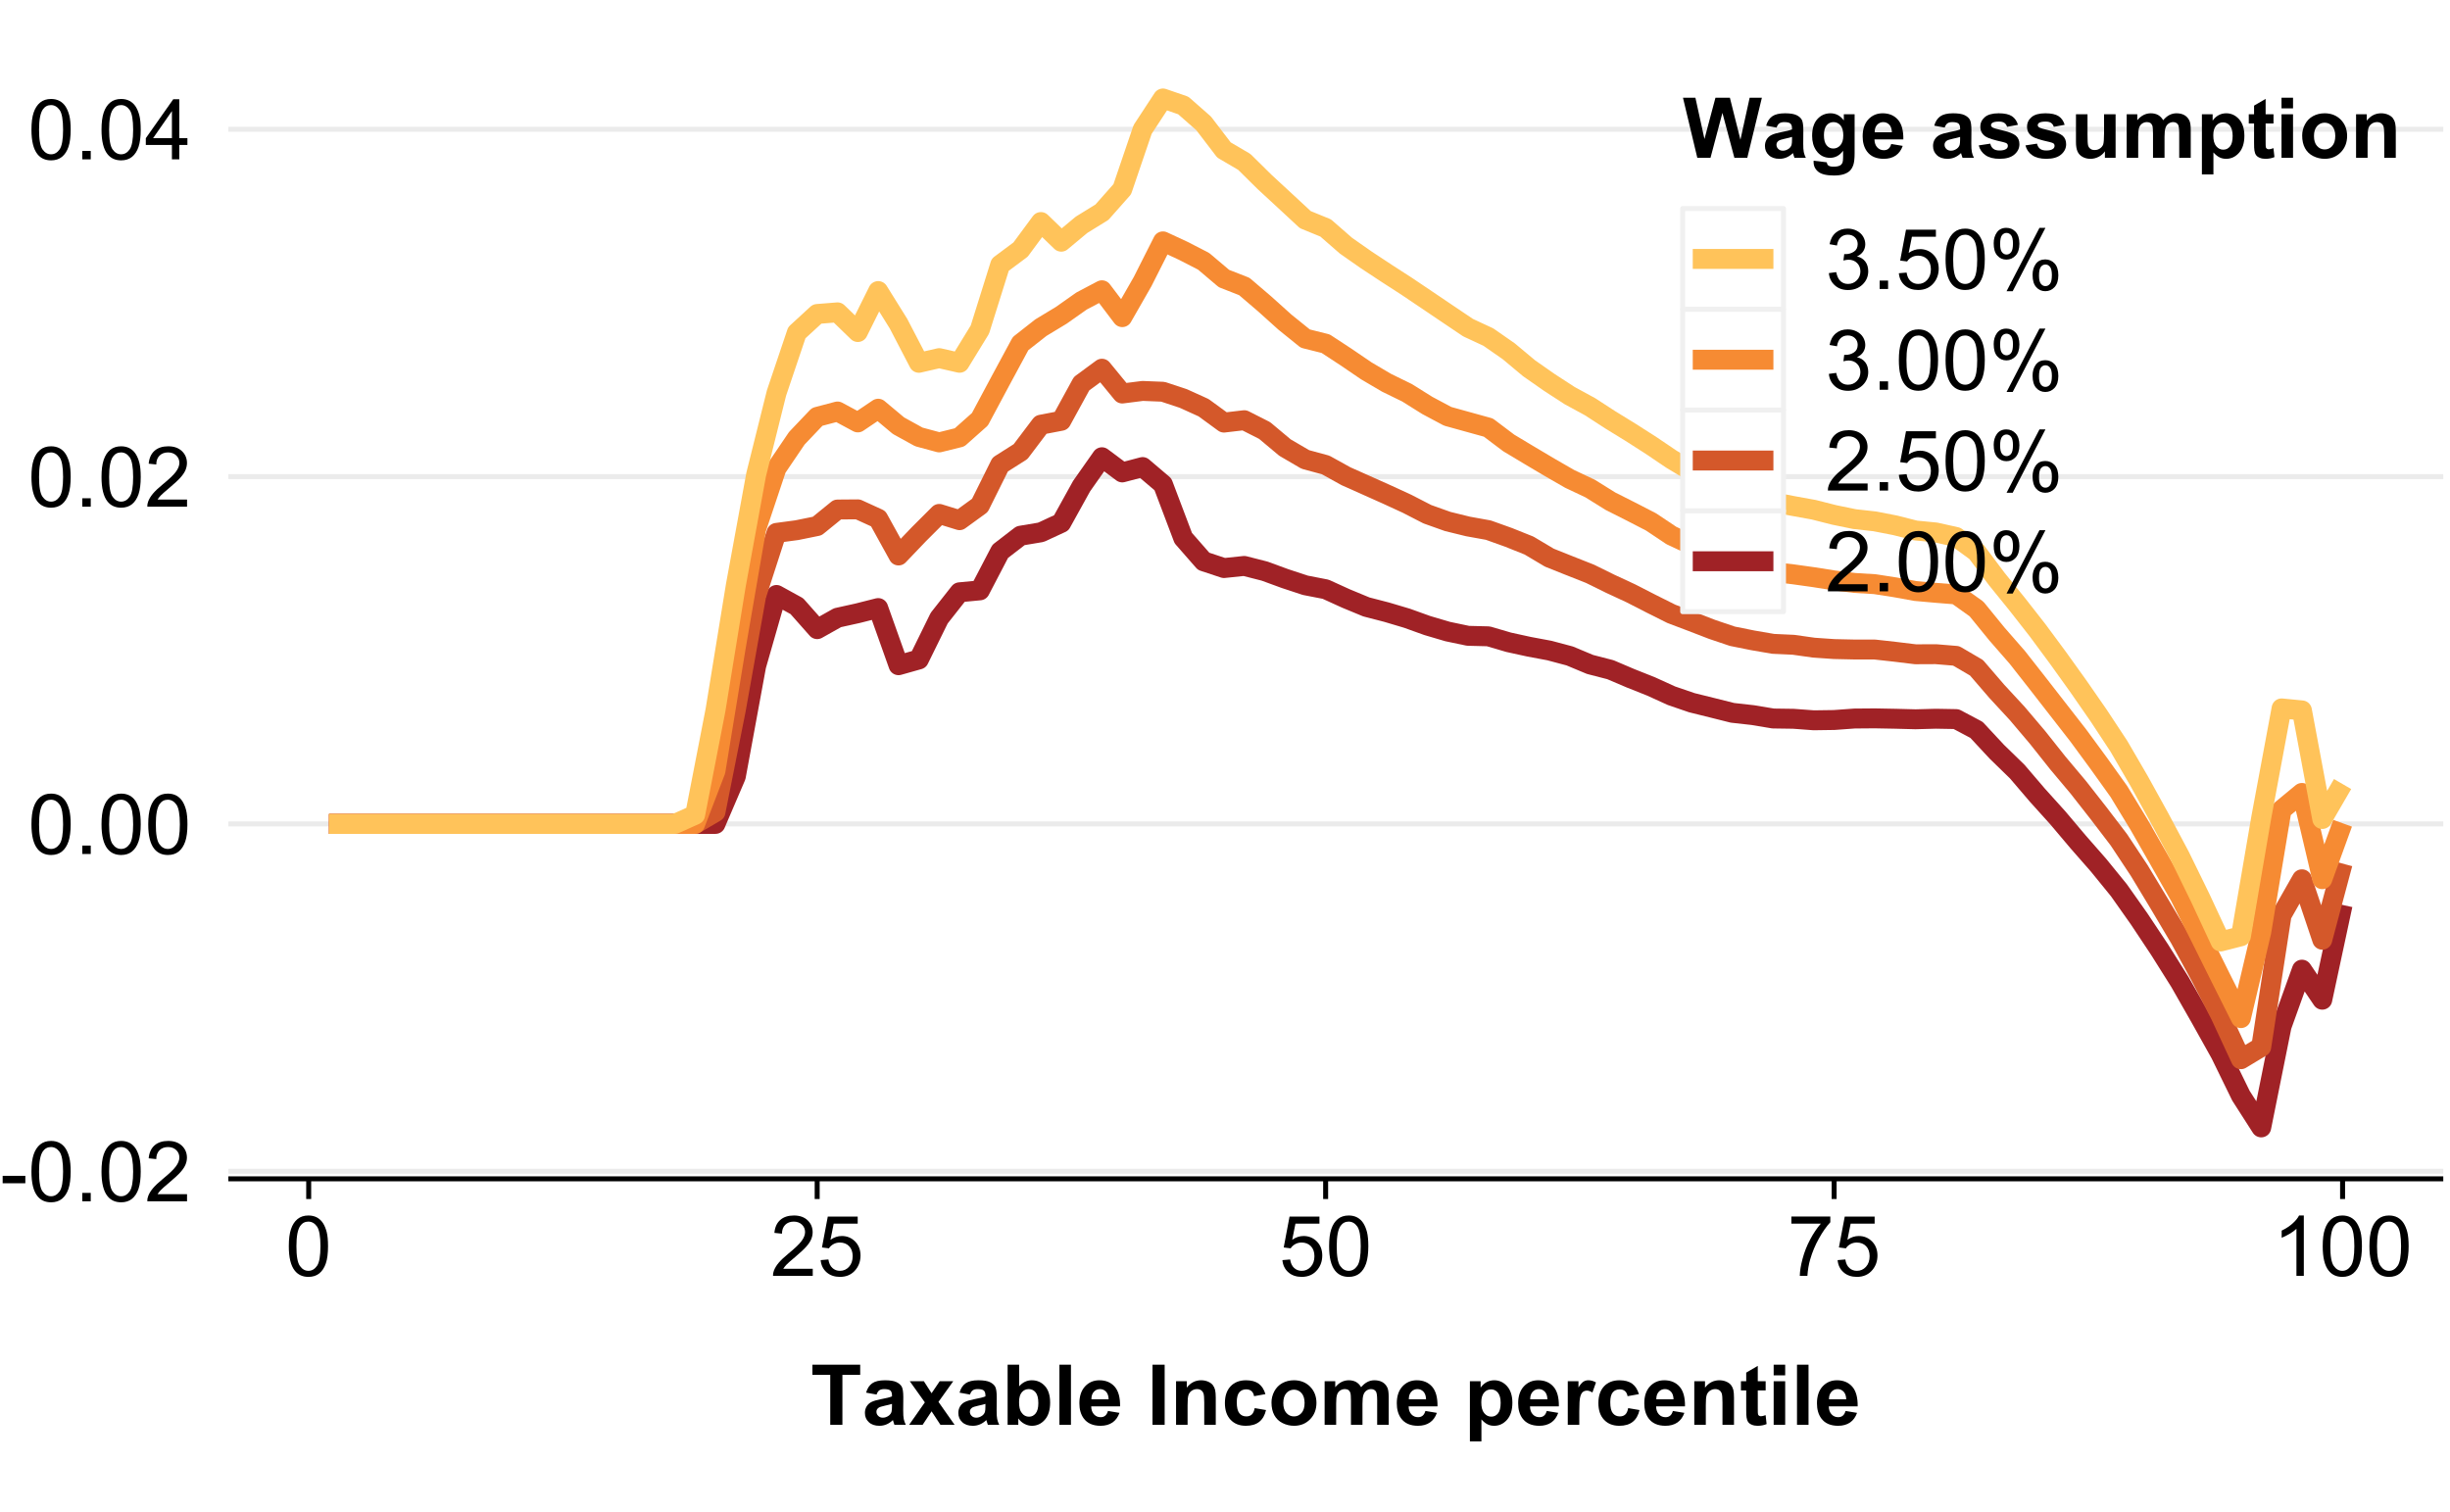 <?xml version="1.0" encoding="UTF-8"?>
<svg xmlns="http://www.w3.org/2000/svg" xmlns:xlink="http://www.w3.org/1999/xlink" width="525pt" height="324pt" viewBox="0 0 525 324" version="1.1">
<defs>
<g>
<symbol overflow="visible" id="glyph0-0">
<path style="stroke:none;" d="M 2.25 0 L 2.25 -11.25 L 11.25 -11.25 L 11.25 0 Z M 2.531 -0.281 L 10.969 -0.281 L 10.969 -10.969 L 2.531 -10.969 Z M 2.531 -0.281 "/>
</symbol>
<symbol overflow="visible" id="glyph0-1">
<path style="stroke:none;" d="M 0.57 -3.867 L 0.57 -5.457 L 5.43 -5.457 L 5.43 -3.867 Z M 0.57 -3.867 "/>
</symbol>
<symbol overflow="visible" id="glyph0-2">
<path style="stroke:none;" d="M 0.746 -6.355 C 0.742 -7.875 0.898 -9.102 1.215 -10.031 C 1.527 -10.961 1.996 -11.676 2.613 -12.18 C 3.23 -12.684 4.008 -12.938 4.949 -12.938 C 5.637 -12.938 6.242 -12.797 6.766 -12.52 C 7.285 -12.238 7.715 -11.836 8.059 -11.316 C 8.395 -10.789 8.664 -10.152 8.859 -9.398 C 9.051 -8.645 9.145 -7.629 9.148 -6.355 C 9.145 -4.84 8.992 -3.617 8.684 -2.691 C 8.371 -1.762 7.906 -1.047 7.289 -0.539 C 6.672 -0.035 5.891 0.215 4.949 0.219 C 3.703 0.215 2.727 -0.227 2.023 -1.117 C 1.168 -2.188 0.742 -3.934 0.746 -6.355 Z M 2.375 -6.355 C 2.371 -4.234 2.621 -2.824 3.117 -2.129 C 3.609 -1.426 4.219 -1.078 4.949 -1.082 C 5.672 -1.078 6.281 -1.43 6.781 -2.137 C 7.273 -2.836 7.523 -4.242 7.523 -6.355 C 7.523 -8.473 7.273 -9.883 6.781 -10.582 C 6.281 -11.277 5.664 -11.625 4.93 -11.629 C 4.199 -11.625 3.621 -11.316 3.191 -10.703 C 2.645 -9.918 2.371 -8.469 2.375 -6.355 Z M 2.375 -6.355 "/>
</symbol>
<symbol overflow="visible" id="glyph0-3">
<path style="stroke:none;" d="M 1.633 0 L 1.633 -1.801 L 3.438 -1.801 L 3.438 0 Z M 1.633 0 "/>
</symbol>
<symbol overflow="visible" id="glyph0-4">
<path style="stroke:none;" d="M 9.062 -1.52 L 9.062 0 L 0.547 0 C 0.531 -0.379 0.594 -0.742 0.73 -1.098 C 0.945 -1.676 1.293 -2.25 1.77 -2.812 C 2.246 -3.375 2.934 -4.023 3.84 -4.766 C 5.238 -5.906 6.188 -6.816 6.68 -7.492 C 7.172 -8.16 7.418 -8.793 7.418 -9.395 C 7.418 -10.02 7.191 -10.551 6.746 -10.98 C 6.293 -11.41 5.711 -11.625 4.992 -11.629 C 4.23 -11.625 3.621 -11.395 3.164 -10.941 C 2.703 -10.48 2.469 -9.848 2.469 -9.043 L 0.844 -9.211 C 0.953 -10.422 1.371 -11.344 2.102 -11.984 C 2.824 -12.617 3.801 -12.938 5.027 -12.938 C 6.262 -12.938 7.238 -12.594 7.961 -11.91 C 8.68 -11.223 9.039 -10.371 9.043 -9.359 C 9.039 -8.84 8.934 -8.336 8.727 -7.84 C 8.512 -7.34 8.164 -6.812 7.676 -6.266 C 7.188 -5.711 6.375 -4.957 5.238 -4 C 4.285 -3.199 3.676 -2.66 3.41 -2.379 C 3.141 -2.094 2.918 -1.805 2.742 -1.52 Z M 9.062 -1.52 "/>
</symbol>
<symbol overflow="visible" id="glyph0-5">
<path style="stroke:none;" d="M 5.82 0 L 5.82 -3.086 L 0.227 -3.086 L 0.227 -4.535 L 6.109 -12.883 L 7.398 -12.883 L 7.398 -4.535 L 9.141 -4.535 L 9.141 -3.086 L 7.398 -3.086 L 7.398 0 Z M 5.82 -4.535 L 5.82 -10.344 L 1.785 -4.535 Z M 5.82 -4.535 "/>
</symbol>
<symbol overflow="visible" id="glyph0-6">
<path style="stroke:none;" d="M 0.746 -3.375 L 2.406 -3.516 C 2.527 -2.707 2.812 -2.098 3.266 -1.691 C 3.711 -1.281 4.254 -1.078 4.887 -1.082 C 5.648 -1.078 6.293 -1.363 6.82 -1.941 C 7.344 -2.512 7.605 -3.273 7.609 -4.227 C 7.605 -5.125 7.352 -5.84 6.848 -6.363 C 6.34 -6.883 5.676 -7.141 4.859 -7.145 C 4.344 -7.141 3.887 -7.027 3.48 -6.797 C 3.07 -6.566 2.746 -6.266 2.516 -5.898 L 1.027 -6.09 L 2.277 -12.711 L 8.684 -12.711 L 8.684 -11.195 L 3.543 -11.195 L 2.848 -7.734 C 3.621 -8.273 4.43 -8.543 5.281 -8.543 C 6.402 -8.543 7.352 -8.152 8.129 -7.371 C 8.898 -6.59 9.285 -5.586 9.289 -4.367 C 9.285 -3.195 8.945 -2.188 8.27 -1.344 C 7.441 -0.301 6.316 0.215 4.887 0.219 C 3.715 0.215 2.758 -0.109 2.016 -0.766 C 1.273 -1.418 0.848 -2.289 0.746 -3.375 Z M 0.746 -3.375 "/>
</symbol>
<symbol overflow="visible" id="glyph0-7">
<path style="stroke:none;" d="M 0.852 -11.195 L 0.852 -12.719 L 9.195 -12.719 L 9.195 -11.488 C 8.367 -10.613 7.555 -9.453 6.754 -8.008 C 5.945 -6.559 5.324 -5.07 4.887 -3.543 C 4.57 -2.461 4.367 -1.281 4.281 0 L 2.656 0 C 2.668 -1.012 2.867 -2.234 3.25 -3.672 C 3.629 -5.105 4.176 -6.492 4.891 -7.828 C 5.602 -9.16 6.359 -10.281 7.164 -11.195 Z M 0.852 -11.195 "/>
</symbol>
<symbol overflow="visible" id="glyph0-8">
<path style="stroke:none;" d="M 6.707 0 L 5.125 0 L 5.125 -10.082 C 4.742 -9.715 4.242 -9.352 3.625 -8.988 C 3.004 -8.625 2.449 -8.352 1.961 -8.172 L 1.961 -9.703 C 2.844 -10.117 3.617 -10.621 4.281 -11.215 C 4.941 -11.805 5.41 -12.379 5.688 -12.938 L 6.707 -12.938 Z M 6.707 0 "/>
</symbol>
<symbol overflow="visible" id="glyph0-9">
<path style="stroke:none;" d="M 0.758 -3.402 L 2.336 -3.613 C 2.516 -2.711 2.824 -2.062 3.266 -1.672 C 3.699 -1.273 4.23 -1.078 4.859 -1.082 C 5.602 -1.078 6.23 -1.336 6.746 -1.855 C 7.254 -2.367 7.512 -3.004 7.516 -3.77 C 7.512 -4.492 7.273 -5.094 6.801 -5.566 C 6.324 -6.035 5.723 -6.27 4.992 -6.273 C 4.691 -6.27 4.316 -6.211 3.875 -6.102 L 4.051 -7.488 C 4.152 -7.473 4.238 -7.465 4.305 -7.469 C 4.977 -7.465 5.582 -7.641 6.125 -7.996 C 6.66 -8.344 6.93 -8.887 6.934 -9.625 C 6.93 -10.199 6.734 -10.68 6.344 -11.062 C 5.949 -11.445 5.441 -11.637 4.824 -11.637 C 4.207 -11.637 3.695 -11.441 3.285 -11.055 C 2.875 -10.668 2.613 -10.09 2.496 -9.316 L 0.914 -9.598 C 1.105 -10.656 1.543 -11.477 2.23 -12.062 C 2.914 -12.645 3.766 -12.938 4.789 -12.938 C 5.488 -12.938 6.137 -12.785 6.73 -12.484 C 7.32 -12.18 7.773 -11.77 8.09 -11.25 C 8.402 -10.727 8.559 -10.172 8.562 -9.59 C 8.559 -9.031 8.41 -8.523 8.113 -8.066 C 7.812 -7.609 7.371 -7.246 6.785 -6.977 C 7.547 -6.801 8.137 -6.438 8.562 -5.883 C 8.98 -5.328 9.191 -4.633 9.195 -3.805 C 9.191 -2.676 8.781 -1.723 7.965 -0.945 C 7.141 -0.164 6.105 0.223 4.852 0.227 C 3.719 0.223 2.777 -0.109 2.035 -0.781 C 1.285 -1.453 0.859 -2.328 0.758 -3.402 Z M 0.758 -3.402 "/>
</symbol>
<symbol overflow="visible" id="glyph0-10">
<path style="stroke:none;" d="M 1.047 -9.789 C 1.043 -10.707 1.273 -11.488 1.738 -12.137 C 2.199 -12.777 2.871 -13.102 3.754 -13.105 C 4.559 -13.102 5.227 -12.812 5.758 -12.238 C 6.285 -11.66 6.551 -10.812 6.555 -9.695 C 6.551 -8.602 6.281 -7.762 5.75 -7.176 C 5.211 -6.586 4.551 -6.293 3.77 -6.293 C 2.988 -6.293 2.34 -6.582 1.824 -7.16 C 1.301 -7.738 1.043 -8.613 1.047 -9.789 Z M 3.797 -12.016 C 3.402 -12.012 3.074 -11.84 2.816 -11.504 C 2.555 -11.16 2.426 -10.539 2.426 -9.633 C 2.426 -8.805 2.555 -8.223 2.82 -7.887 C 3.082 -7.551 3.41 -7.383 3.797 -7.383 C 4.195 -7.383 4.523 -7.551 4.785 -7.891 C 5.043 -8.23 5.172 -8.852 5.176 -9.758 C 5.172 -10.586 5.043 -11.172 4.781 -11.508 C 4.516 -11.844 4.188 -12.012 3.797 -12.016 Z M 3.805 0.477 L 10.855 -13.105 L 12.137 -13.105 L 5.117 0.477 Z M 9.379 -3.023 C 9.375 -3.949 9.605 -4.73 10.07 -5.375 C 10.531 -6.012 11.207 -6.332 12.094 -6.336 C 12.898 -6.332 13.566 -6.043 14.102 -5.469 C 14.629 -4.891 14.895 -4.043 14.898 -2.926 C 14.895 -1.832 14.625 -0.992 14.094 -0.406 C 13.555 0.184 12.891 0.473 12.102 0.477 C 11.32 0.473 10.672 0.184 10.156 -0.398 C 9.633 -0.98 9.375 -1.855 9.379 -3.023 Z M 12.137 -5.246 C 11.734 -5.242 11.406 -5.074 11.148 -4.734 C 10.887 -4.395 10.758 -3.77 10.758 -2.867 C 10.758 -2.039 10.887 -1.461 11.152 -1.125 C 11.41 -0.785 11.738 -0.613 12.129 -0.617 C 12.531 -0.613 12.863 -0.785 13.125 -1.125 C 13.383 -1.461 13.512 -2.082 13.516 -2.988 C 13.512 -3.816 13.379 -4.398 13.121 -4.738 C 12.855 -5.074 12.527 -5.242 12.137 -5.246 Z M 12.137 -5.246 "/>
</symbol>
<symbol overflow="visible" id="glyph1-0">
<path style="stroke:none;" d="M 2.25 0 L 2.25 -11.25 L 11.25 -11.25 L 11.25 0 Z M 2.531 -0.281 L 10.969 -0.281 L 10.969 -10.969 L 2.531 -10.969 Z M 2.531 -0.281 "/>
</symbol>
<symbol overflow="visible" id="glyph1-1">
<path style="stroke:none;" d="M 4.211 0 L 4.211 -10.703 L 0.387 -10.703 L 0.387 -12.883 L 10.625 -12.883 L 10.625 -10.703 L 6.812 -10.703 L 6.812 0 Z M 4.211 0 "/>
</symbol>
<symbol overflow="visible" id="glyph1-2">
<path style="stroke:none;" d="M 3.137 -6.484 L 0.898 -6.891 C 1.145 -7.789 1.578 -8.457 2.195 -8.895 C 2.809 -9.328 3.723 -9.543 4.938 -9.547 C 6.039 -9.543 6.859 -9.414 7.402 -9.152 C 7.938 -8.891 8.316 -8.559 8.539 -8.16 C 8.754 -7.758 8.863 -7.02 8.867 -5.949 L 8.844 -3.066 C 8.84 -2.242 8.879 -1.637 8.961 -1.25 C 9.035 -0.859 9.184 -0.445 9.406 0 L 6.961 0 C 6.895 -0.164 6.812 -0.406 6.723 -0.73 C 6.68 -0.875 6.652 -0.973 6.637 -1.02 C 6.211 -0.609 5.758 -0.301 5.281 -0.098 C 4.797 0.109 4.285 0.211 3.742 0.211 C 2.781 0.211 2.023 -0.047 1.473 -0.57 C 0.914 -1.086 0.637 -1.746 0.641 -2.547 C 0.637 -3.074 0.766 -3.543 1.02 -3.957 C 1.27 -4.367 1.621 -4.684 2.078 -4.906 C 2.527 -5.125 3.184 -5.32 4.043 -5.484 C 5.195 -5.699 5.992 -5.898 6.441 -6.09 L 6.441 -6.336 C 6.438 -6.805 6.32 -7.145 6.09 -7.352 C 5.852 -7.551 5.41 -7.652 4.766 -7.656 C 4.32 -7.652 3.977 -7.566 3.734 -7.395 C 3.484 -7.223 3.285 -6.918 3.137 -6.484 Z M 6.441 -4.484 C 6.121 -4.375 5.621 -4.25 4.938 -4.102 C 4.25 -3.953 3.801 -3.809 3.594 -3.672 C 3.266 -3.441 3.105 -3.152 3.109 -2.805 C 3.105 -2.457 3.234 -2.156 3.496 -1.906 C 3.75 -1.652 4.078 -1.527 4.484 -1.531 C 4.922 -1.527 5.348 -1.676 5.758 -1.969 C 6.051 -2.191 6.246 -2.461 6.344 -2.785 C 6.406 -2.992 6.438 -3.395 6.441 -3.992 Z M 6.441 -4.484 "/>
</symbol>
<symbol overflow="visible" id="glyph1-3">
<path style="stroke:none;" d="M 0.105 0 L 3.473 -4.809 L 0.246 -9.336 L 3.262 -9.336 L 4.914 -6.766 L 6.652 -9.336 L 9.555 -9.336 L 6.391 -4.914 L 9.844 0 L 6.812 0 L 4.914 -2.891 L 2.996 0 Z M 0.105 0 "/>
</symbol>
<symbol overflow="visible" id="glyph1-4">
<path style="stroke:none;" d="M 1.188 0 L 1.188 -12.883 L 3.656 -12.883 L 3.656 -8.242 C 4.414 -9.109 5.316 -9.543 6.363 -9.547 C 7.5 -9.543 8.438 -9.133 9.184 -8.309 C 9.926 -7.484 10.301 -6.301 10.301 -4.766 C 10.301 -3.168 9.918 -1.941 9.16 -1.082 C 8.398 -0.219 7.48 0.211 6.398 0.211 C 5.863 0.211 5.336 0.078 4.82 -0.188 C 4.301 -0.453 3.855 -0.848 3.48 -1.371 L 3.48 0 Z M 3.641 -4.867 C 3.637 -3.898 3.789 -3.184 4.094 -2.727 C 4.52 -2.066 5.09 -1.738 5.801 -1.742 C 6.344 -1.738 6.805 -1.973 7.191 -2.438 C 7.574 -2.902 7.77 -3.637 7.77 -4.641 C 7.77 -5.707 7.574 -6.477 7.188 -6.949 C 6.801 -7.418 6.305 -7.652 5.703 -7.656 C 5.109 -7.652 4.617 -7.422 4.227 -6.965 C 3.832 -6.5 3.637 -5.801 3.641 -4.867 Z M 3.641 -4.867 "/>
</symbol>
<symbol overflow="visible" id="glyph1-5">
<path style="stroke:none;" d="M 1.293 0 L 1.293 -12.883 L 3.762 -12.883 L 3.762 0 Z M 1.293 0 "/>
</symbol>
<symbol overflow="visible" id="glyph1-6">
<path style="stroke:none;" d="M 6.695 -2.969 L 9.156 -2.559 C 8.84 -1.652 8.34 -0.965 7.66 -0.496 C 6.973 -0.023 6.121 0.211 5.098 0.211 C 3.473 0.211 2.27 -0.316 1.492 -1.379 C 0.875 -2.227 0.566 -3.301 0.57 -4.598 C 0.566 -6.141 0.973 -7.352 1.781 -8.23 C 2.59 -9.105 3.613 -9.543 4.852 -9.547 C 6.238 -9.543 7.332 -9.086 8.137 -8.168 C 8.938 -7.25 9.32 -5.844 9.289 -3.953 L 3.102 -3.953 C 3.117 -3.219 3.316 -2.648 3.699 -2.242 C 4.078 -1.832 4.555 -1.629 5.125 -1.633 C 5.508 -1.629 5.832 -1.734 6.098 -1.949 C 6.359 -2.156 6.559 -2.496 6.695 -2.969 Z M 6.836 -5.469 C 6.816 -6.18 6.633 -6.723 6.285 -7.098 C 5.93 -7.465 5.5 -7.652 5 -7.656 C 4.457 -7.652 4.012 -7.457 3.664 -7.066 C 3.309 -6.672 3.137 -6.137 3.148 -5.469 Z M 6.836 -5.469 "/>
</symbol>
<symbol overflow="visible" id="glyph1-7">
<path style="stroke:none;" d=""/>
</symbol>
<symbol overflow="visible" id="glyph1-8">
<path style="stroke:none;" d="M 1.23 0 L 1.23 -12.883 L 3.832 -12.883 L 3.832 0 Z M 1.23 0 "/>
</symbol>
<symbol overflow="visible" id="glyph1-9">
<path style="stroke:none;" d="M 9.781 0 L 7.312 0 L 7.312 -4.766 C 7.312 -5.766 7.258 -6.418 7.152 -6.719 C 7.047 -7.012 6.875 -7.242 6.641 -7.41 C 6.398 -7.57 6.113 -7.652 5.781 -7.656 C 5.352 -7.652 4.969 -7.535 4.629 -7.305 C 4.289 -7.066 4.055 -6.754 3.93 -6.371 C 3.801 -5.98 3.738 -5.266 3.742 -4.227 L 3.742 0 L 1.273 0 L 1.273 -9.336 L 3.57 -9.336 L 3.57 -7.961 C 4.379 -9.016 5.406 -9.543 6.645 -9.547 C 7.188 -9.543 7.684 -9.445 8.137 -9.25 C 8.586 -9.051 8.926 -8.801 9.16 -8.5 C 9.387 -8.191 9.551 -7.844 9.645 -7.461 C 9.734 -7.07 9.777 -6.52 9.781 -5.801 Z M 9.781 0 "/>
</symbol>
<symbol overflow="visible" id="glyph1-10">
<path style="stroke:none;" d="M 9.43 -6.574 L 6.996 -6.133 C 6.914 -6.617 6.727 -6.984 6.438 -7.23 C 6.145 -7.477 5.77 -7.598 5.309 -7.602 C 4.691 -7.598 4.199 -7.387 3.836 -6.965 C 3.469 -6.539 3.285 -5.828 3.289 -4.836 C 3.285 -3.723 3.473 -2.941 3.844 -2.484 C 4.215 -2.027 4.715 -1.797 5.344 -1.801 C 5.812 -1.797 6.195 -1.93 6.496 -2.199 C 6.793 -2.465 7.004 -2.926 7.129 -3.578 L 9.555 -3.164 C 9.301 -2.047 8.816 -1.203 8.102 -0.641 C 7.387 -0.07 6.43 0.211 5.23 0.211 C 3.859 0.211 2.77 -0.219 1.961 -1.082 C 1.148 -1.941 0.742 -3.133 0.746 -4.656 C 0.742 -6.195 1.152 -7.395 1.969 -8.258 C 2.781 -9.113 3.883 -9.543 5.273 -9.547 C 6.406 -9.543 7.309 -9.301 7.984 -8.812 C 8.652 -8.32 9.133 -7.574 9.43 -6.574 Z M 9.43 -6.574 "/>
</symbol>
<symbol overflow="visible" id="glyph1-11">
<path style="stroke:none;" d="M 0.719 -4.797 C 0.715 -5.617 0.918 -6.41 1.324 -7.18 C 1.73 -7.945 2.301 -8.531 3.043 -8.938 C 3.781 -9.34 4.609 -9.543 5.527 -9.547 C 6.938 -9.543 8.098 -9.086 9 -8.168 C 9.898 -7.25 10.348 -6.09 10.352 -4.695 C 10.348 -3.277 9.891 -2.105 8.984 -1.18 C 8.07 -0.25 6.926 0.211 5.547 0.211 C 4.688 0.211 3.871 0.02 3.098 -0.367 C 2.32 -0.754 1.73 -1.32 1.324 -2.07 C 0.918 -2.812 0.715 -3.723 0.719 -4.797 Z M 3.25 -4.668 C 3.246 -3.738 3.465 -3.027 3.91 -2.539 C 4.348 -2.043 4.891 -1.797 5.539 -1.801 C 6.18 -1.797 6.719 -2.043 7.156 -2.539 C 7.59 -3.027 7.809 -3.742 7.812 -4.684 C 7.809 -5.594 7.59 -6.297 7.156 -6.793 C 6.719 -7.281 6.18 -7.527 5.539 -7.531 C 4.891 -7.527 4.348 -7.281 3.91 -6.793 C 3.465 -6.297 3.246 -5.59 3.25 -4.668 Z M 3.25 -4.668 "/>
</symbol>
<symbol overflow="visible" id="glyph1-12">
<path style="stroke:none;" d="M 1.109 -9.336 L 3.383 -9.336 L 3.383 -8.059 C 4.195 -9.047 5.168 -9.543 6.293 -9.547 C 6.887 -9.543 7.402 -9.422 7.848 -9.176 C 8.285 -8.926 8.648 -8.551 8.93 -8.059 C 9.34 -8.551 9.781 -8.926 10.258 -9.176 C 10.73 -9.422 11.238 -9.543 11.777 -9.547 C 12.461 -9.543 13.039 -9.406 13.516 -9.129 C 13.988 -8.848 14.344 -8.438 14.582 -7.902 C 14.75 -7.5 14.836 -6.855 14.836 -5.969 L 14.836 0 L 12.367 0 L 12.367 -5.336 C 12.363 -6.258 12.277 -6.855 12.109 -7.129 C 11.879 -7.477 11.527 -7.652 11.055 -7.656 C 10.707 -7.652 10.383 -7.547 10.082 -7.34 C 9.773 -7.125 9.555 -6.816 9.422 -6.41 C 9.285 -6.004 9.215 -5.359 9.219 -4.484 L 9.219 0 L 6.75 0 L 6.75 -5.117 C 6.75 -6.02 6.703 -6.605 6.617 -6.871 C 6.523 -7.133 6.387 -7.328 6.207 -7.461 C 6.02 -7.586 5.77 -7.652 5.457 -7.656 C 5.074 -7.652 4.734 -7.551 4.43 -7.348 C 4.125 -7.141 3.906 -6.844 3.773 -6.457 C 3.641 -6.07 3.574 -5.43 3.578 -4.535 L 3.578 0 L 1.109 0 Z M 1.109 -9.336 "/>
</symbol>
<symbol overflow="visible" id="glyph1-13">
<path style="stroke:none;" d="M 1.223 -9.336 L 3.523 -9.336 L 3.523 -7.961 C 3.82 -8.426 4.227 -8.809 4.734 -9.105 C 5.242 -9.398 5.809 -9.543 6.434 -9.547 C 7.516 -9.543 8.434 -9.117 9.191 -8.27 C 9.945 -7.418 10.324 -6.234 10.328 -4.719 C 10.324 -3.156 9.941 -1.945 9.184 -1.086 C 8.418 -0.219 7.496 0.211 6.414 0.211 C 5.895 0.211 5.426 0.109 5.012 -0.098 C 4.59 -0.301 4.152 -0.652 3.691 -1.152 L 3.691 3.551 L 1.223 3.551 Z M 3.664 -4.824 C 3.66 -3.77 3.871 -2.996 4.289 -2.5 C 4.703 -1.996 5.207 -1.746 5.809 -1.75 C 6.379 -1.746 6.859 -1.977 7.242 -2.438 C 7.621 -2.898 7.809 -3.652 7.812 -4.703 C 7.809 -5.68 7.613 -6.406 7.223 -6.883 C 6.828 -7.355 6.344 -7.594 5.766 -7.594 C 5.16 -7.594 4.656 -7.359 4.262 -6.895 C 3.859 -6.426 3.66 -5.734 3.664 -4.824 Z M 3.664 -4.824 "/>
</symbol>
<symbol overflow="visible" id="glyph1-14">
<path style="stroke:none;" d="M 3.656 0 L 1.188 0 L 1.188 -9.336 L 3.48 -9.336 L 3.48 -8.008 C 3.871 -8.629 4.223 -9.043 4.539 -9.246 C 4.848 -9.445 5.203 -9.543 5.609 -9.547 C 6.168 -9.543 6.711 -9.387 7.234 -9.078 L 6.469 -6.926 C 6.051 -7.191 5.664 -7.324 5.309 -7.328 C 4.961 -7.324 4.668 -7.23 4.43 -7.043 C 4.188 -6.852 3.996 -6.508 3.863 -6.012 C 3.723 -5.512 3.656 -4.469 3.656 -2.883 Z M 3.656 0 "/>
</symbol>
<symbol overflow="visible" id="glyph1-15">
<path style="stroke:none;" d="M 5.57 -9.336 L 5.57 -7.367 L 3.883 -7.367 L 3.883 -3.602 C 3.879 -2.84 3.895 -2.395 3.93 -2.27 C 3.961 -2.141 4.035 -2.039 4.152 -1.957 C 4.266 -1.875 4.406 -1.832 4.57 -1.836 C 4.797 -1.832 5.125 -1.914 5.562 -2.074 L 5.773 -0.156 C 5.195 0.09 4.547 0.211 3.824 0.211 C 3.375 0.211 2.973 0.137 2.617 -0.012 C 2.258 -0.16 1.996 -0.352 1.832 -0.594 C 1.664 -0.828 1.547 -1.148 1.484 -1.555 C 1.43 -1.836 1.406 -2.418 1.406 -3.297 L 1.406 -7.367 L 0.273 -7.367 L 0.273 -9.336 L 1.406 -9.336 L 1.406 -11.188 L 3.883 -12.629 L 3.883 -9.336 Z M 5.57 -9.336 "/>
</symbol>
<symbol overflow="visible" id="glyph1-16">
<path style="stroke:none;" d="M 1.293 -10.602 L 1.293 -12.883 L 3.762 -12.883 L 3.762 -10.602 Z M 1.293 0 L 1.293 -9.336 L 3.762 -9.336 L 3.762 0 Z M 1.293 0 "/>
</symbol>
<symbol overflow="visible" id="glyph1-17">
<path style="stroke:none;" d="M 3.137 0 L 0.062 -12.883 L 2.727 -12.883 L 4.668 -4.035 L 7.023 -12.883 L 10.117 -12.883 L 12.375 -3.883 L 14.352 -12.883 L 16.973 -12.883 L 13.844 0 L 11.082 0 L 8.516 -9.633 L 5.961 0 Z M 3.137 0 "/>
</symbol>
<symbol overflow="visible" id="glyph1-18">
<path style="stroke:none;" d="M 1.062 0.617 L 3.883 0.957 C 3.926 1.281 4.035 1.508 4.211 1.633 C 4.441 1.809 4.809 1.898 5.316 1.898 C 5.957 1.898 6.441 1.801 6.766 1.609 C 6.98 1.477 7.145 1.27 7.258 0.984 C 7.332 0.777 7.371 0.402 7.375 -0.148 L 7.375 -1.512 C 6.633 -0.504 5.699 0 4.578 0 C 3.32 0 2.328 -0.527 1.602 -1.59 C 1.023 -2.426 0.738 -3.469 0.738 -4.719 C 0.738 -6.281 1.113 -7.477 1.867 -8.305 C 2.617 -9.129 3.555 -9.543 4.676 -9.547 C 5.828 -9.543 6.777 -9.035 7.531 -8.023 L 7.531 -9.336 L 9.844 -9.336 L 9.844 -0.957 C 9.844 0.145 9.75 0.965 9.57 1.512 C 9.383 2.055 9.129 2.48 8.805 2.793 C 8.473 3.102 8.035 3.344 7.492 3.523 C 6.941 3.695 6.25 3.785 5.414 3.789 C 3.828 3.785 2.703 3.516 2.047 2.977 C 1.383 2.434 1.055 1.746 1.055 0.914 C 1.055 0.828 1.055 0.727 1.062 0.617 Z M 3.27 -4.859 C 3.27 -3.867 3.461 -3.145 3.844 -2.684 C 4.227 -2.223 4.699 -1.992 5.266 -1.996 C 5.867 -1.992 6.375 -2.227 6.793 -2.703 C 7.207 -3.172 7.418 -3.871 7.418 -4.797 C 7.418 -5.762 7.219 -6.48 6.82 -6.953 C 6.422 -7.418 5.918 -7.652 5.309 -7.656 C 4.715 -7.652 4.227 -7.422 3.844 -6.965 C 3.461 -6.5 3.27 -5.797 3.27 -4.859 Z M 3.27 -4.859 "/>
</symbol>
<symbol overflow="visible" id="glyph1-19">
<path style="stroke:none;" d="M 0.422 -2.664 L 2.898 -3.039 C 3.004 -2.559 3.219 -2.195 3.539 -1.945 C 3.859 -1.695 4.309 -1.57 4.895 -1.574 C 5.527 -1.57 6.008 -1.688 6.336 -1.926 C 6.551 -2.086 6.66 -2.305 6.664 -2.586 C 6.66 -2.77 6.602 -2.926 6.484 -3.051 C 6.359 -3.164 6.086 -3.273 5.66 -3.375 C 3.668 -3.812 2.402 -4.211 1.871 -4.578 C 1.129 -5.078 0.762 -5.781 0.766 -6.68 C 0.762 -7.484 1.082 -8.164 1.723 -8.719 C 2.359 -9.27 3.348 -9.543 4.695 -9.547 C 5.969 -9.543 6.918 -9.336 7.539 -8.922 C 8.16 -8.504 8.59 -7.887 8.824 -7.074 L 6.496 -6.645 C 6.391 -7.004 6.199 -7.281 5.926 -7.477 C 5.645 -7.672 5.25 -7.77 4.738 -7.77 C 4.086 -7.77 3.621 -7.676 3.34 -7.496 C 3.152 -7.363 3.059 -7.199 3.059 -6.996 C 3.059 -6.82 3.141 -6.668 3.305 -6.547 C 3.527 -6.379 4.297 -6.148 5.613 -5.852 C 6.926 -5.551 7.844 -5.184 8.367 -4.754 C 8.883 -4.309 9.141 -3.699 9.141 -2.918 C 9.141 -2.059 8.781 -1.32 8.066 -0.711 C 7.352 -0.094 6.293 0.211 4.895 0.211 C 3.621 0.211 2.617 -0.047 1.875 -0.562 C 1.133 -1.078 0.648 -1.777 0.422 -2.664 Z M 0.422 -2.664 "/>
</symbol>
<symbol overflow="visible" id="glyph1-20">
<path style="stroke:none;" d="M 7.438 0 L 7.438 -1.398 C 7.094 -0.895 6.648 -0.5 6.094 -0.219 C 5.539 0.07 4.953 0.211 4.344 0.211 C 3.711 0.211 3.148 0.074 2.652 -0.203 C 2.152 -0.477 1.793 -0.863 1.57 -1.363 C 1.348 -1.859 1.234 -2.547 1.238 -3.43 L 1.238 -9.336 L 3.711 -9.336 L 3.711 -5.047 C 3.707 -3.73 3.754 -2.926 3.844 -2.633 C 3.934 -2.332 4.098 -2.098 4.34 -1.93 C 4.578 -1.754 4.883 -1.668 5.258 -1.672 C 5.676 -1.668 6.055 -1.785 6.391 -2.016 C 6.723 -2.246 6.949 -2.531 7.074 -2.875 C 7.191 -3.215 7.254 -4.055 7.258 -5.398 L 7.258 -9.336 L 9.73 -9.336 L 9.73 0 Z M 7.438 0 "/>
</symbol>
</g>
<clipPath id="clip1">
  <path d="M 48.934 250 L 523.559 250 L 523.559 252 L 48.934 252 Z M 48.934 250 "/>
</clipPath>
<clipPath id="clip2">
  <path d="M 48.934 176 L 523.559 176 L 523.559 178 L 48.934 178 Z M 48.934 176 "/>
</clipPath>
<clipPath id="clip3">
  <path d="M 48.934 101 L 523.559 101 L 523.559 103 L 48.934 103 Z M 48.934 101 "/>
</clipPath>
<clipPath id="clip4">
  <path d="M 48.934 27 L 523.559 27 L 523.559 29 L 48.934 29 Z M 48.934 27 "/>
</clipPath>
</defs>
<g id="surface534">
<rect x="0" y="0" width="525" height="324" style="fill:rgb(100%,100%,100%);fill-opacity:1;stroke:none;"/>
<g clip-path="url(#clip1)" clip-rule="nonzero">
<path style="fill:none;stroke-width:1.067;stroke-linecap:butt;stroke-linejoin:round;stroke:rgb(92.157%,92.157%,92.157%);stroke-opacity:1;stroke-miterlimit:10;" d="M 48.934 251.004 L 523.559 251.004 "/>
</g>
<g clip-path="url(#clip2)" clip-rule="nonzero">
<path style="fill:none;stroke-width:1.067;stroke-linecap:butt;stroke-linejoin:round;stroke:rgb(92.157%,92.157%,92.157%);stroke-opacity:1;stroke-miterlimit:10;" d="M 48.934 176.57 L 523.559 176.57 "/>
</g>
<g clip-path="url(#clip3)" clip-rule="nonzero">
<path style="fill:none;stroke-width:1.067;stroke-linecap:butt;stroke-linejoin:round;stroke:rgb(92.157%,92.157%,92.157%);stroke-opacity:1;stroke-miterlimit:10;" d="M 48.934 102.141 L 523.559 102.141 "/>
</g>
<g clip-path="url(#clip4)" clip-rule="nonzero">
<path style="fill:none;stroke-width:1.067;stroke-linecap:butt;stroke-linejoin:round;stroke:rgb(92.157%,92.157%,92.157%);stroke-opacity:1;stroke-miterlimit:10;" d="M 48.934 27.707 L 523.559 27.707 "/>
</g>
<path style="fill:none;stroke-width:4.268;stroke-linecap:butt;stroke-linejoin:round;stroke:rgb(62.745%,13.333%,14.902%);stroke-opacity:1;stroke-miterlimit:10;" d="M 70.508 176.57 L 153.316 176.57 L 157.676 166.395 L 162.035 142.703 L 166.391 127.504 L 170.75 129.902 L 175.109 134.828 L 179.469 132.379 L 183.824 131.414 L 188.184 130.309 L 192.543 142.559 L 196.902 141.328 L 201.258 132.465 L 205.617 126.93 L 209.977 126.516 L 214.332 118.164 L 218.691 114.805 L 223.051 114.074 L 227.41 112.059 L 231.766 104.188 L 236.125 97.988 L 240.484 101.242 L 244.844 100.09 L 249.199 103.793 L 253.559 115.312 L 257.918 120.293 L 262.277 121.738 L 266.633 121.281 L 270.992 122.395 L 275.352 123.992 L 279.711 125.43 L 284.066 126.277 L 288.426 128.262 L 292.785 130.066 L 297.145 131.195 L 301.5 132.492 L 305.859 134.059 L 310.219 135.344 L 314.578 136.258 L 318.934 136.367 L 323.293 137.645 L 327.652 138.598 L 332.012 139.414 L 336.367 140.574 L 340.727 142.395 L 345.086 143.52 L 349.441 145.375 L 353.801 147.109 L 358.16 149.094 L 362.52 150.59 L 366.875 151.668 L 371.234 152.762 L 375.594 153.25 L 379.953 153.977 L 384.309 154.039 L 388.668 154.363 L 393.027 154.301 L 397.387 153.984 L 401.742 153.949 L 406.102 154.031 L 410.461 154.145 L 414.82 154.027 L 419.176 154.105 L 423.535 156.418 L 427.895 161.105 L 432.254 165.348 L 436.609 170.441 L 440.969 175.277 L 445.328 180.441 L 449.688 185.418 L 454.043 190.77 L 458.402 196.945 L 462.762 203.508 L 467.121 210.438 L 471.477 218.078 L 475.836 225.883 L 480.195 234.809 L 484.551 241.609 L 488.91 219.941 L 493.27 207.801 L 497.629 214.242 L 501.984 193.941 "/>
<path style="fill:none;stroke-width:4.268;stroke-linecap:butt;stroke-linejoin:round;stroke:rgb(83.137%,34.51%,16.471%);stroke-opacity:1;stroke-miterlimit:10;" d="M 70.508 176.57 L 148.957 176.57 L 153.316 174.012 L 157.676 152.105 L 162.035 127.66 L 166.391 114.203 L 170.75 113.621 L 175.109 112.734 L 179.469 109.191 L 183.824 109.156 L 188.184 111.148 L 192.543 119.043 L 196.902 114.484 L 201.258 110.133 L 205.617 111.477 L 209.977 108.312 L 214.332 99.551 L 218.691 96.785 L 223.051 91.016 L 227.41 90.18 L 231.766 82.227 L 236.125 79.016 L 240.484 84.332 L 244.844 83.777 L 249.199 83.953 L 253.559 85.395 L 257.918 87.375 L 262.277 90.562 L 266.633 90.051 L 270.992 92.262 L 275.352 95.914 L 279.711 98.461 L 284.066 99.645 L 288.426 102.059 L 292.785 104.004 L 297.145 105.953 L 301.5 107.957 L 305.859 110.199 L 310.219 111.754 L 314.578 112.824 L 318.934 113.609 L 323.293 115.172 L 327.652 116.918 L 332.012 119.512 L 336.367 121.25 L 340.727 122.973 L 345.086 125.121 L 349.441 127.141 L 353.801 129.375 L 358.16 131.555 L 362.52 133.203 L 366.875 134.883 L 371.234 136.355 L 375.594 137.23 L 379.953 137.98 L 384.309 138.18 L 388.668 138.797 L 393.027 139.098 L 397.387 139.195 L 401.742 139.199 L 406.102 139.684 L 410.461 140.215 L 414.82 140.195 L 419.176 140.555 L 423.535 143.105 L 427.895 148.168 L 432.254 152.883 L 436.609 158.023 L 440.969 163.512 L 445.328 168.703 L 449.688 174.266 L 454.043 179.973 L 458.402 186.555 L 462.762 193.777 L 467.121 201.121 L 471.477 209.125 L 475.836 217.605 L 480.195 226.996 L 484.551 224.363 L 488.91 196.109 L 493.27 188.434 L 497.629 201.391 L 501.984 185.074 "/>
<path style="fill:none;stroke-width:4.268;stroke-linecap:butt;stroke-linejoin:round;stroke:rgb(96.471%,54.51%,20%);stroke-opacity:1;stroke-miterlimit:10;" d="M 70.508 176.57 L 148.957 176.57 L 153.316 165.199 L 157.676 138.641 L 162.035 113.375 L 166.391 100.348 L 170.75 93.918 L 175.109 89.336 L 179.469 88.184 L 183.824 90.527 L 188.184 87.59 L 192.543 91.234 L 196.902 93.637 L 201.258 94.809 L 205.617 93.73 L 209.977 89.855 L 214.332 81.715 L 218.691 73.637 L 223.051 70.215 L 227.41 67.578 L 231.766 64.508 L 236.125 62.207 L 240.484 67.965 L 244.844 60.348 L 249.199 51.727 L 253.559 53.754 L 257.918 55.996 L 262.277 59.688 L 266.633 61.395 L 270.992 65.121 L 275.352 69.043 L 279.711 72.562 L 284.066 73.652 L 288.426 76.508 L 292.785 79.477 L 297.145 82.043 L 301.5 84.168 L 305.859 86.895 L 310.219 89.219 L 314.578 90.426 L 318.934 91.633 L 323.293 94.922 L 327.652 97.535 L 332.012 100.125 L 336.367 102.633 L 340.727 104.691 L 345.086 107.406 L 349.441 109.605 L 353.801 111.852 L 358.16 114.766 L 362.52 116.805 L 366.875 118.699 L 371.234 120.586 L 375.594 121.27 L 379.953 122.59 L 384.309 123.086 L 388.668 123.695 L 393.027 124.387 L 397.387 124.926 L 401.742 125.191 L 406.102 125.867 L 410.461 126.656 L 414.82 127.047 L 419.176 127.395 L 423.535 130.5 L 427.895 135.852 L 432.254 140.844 L 436.609 146.391 L 440.969 151.996 L 445.328 157.594 L 449.688 163.531 L 454.043 169.617 L 458.402 176.793 L 462.762 184.41 L 467.121 192.078 L 471.477 200.727 L 475.836 209.5 L 480.195 218.188 L 484.551 199.746 L 488.91 173.531 L 493.27 169.93 L 497.629 188.414 L 501.984 176.422 "/>
<path style="fill:none;stroke-width:4.268;stroke-linecap:butt;stroke-linejoin:round;stroke:rgb(100%,76.471%,35.294%);stroke-opacity:1;stroke-miterlimit:10;" d="M 70.508 176.57 L 144.602 176.57 L 148.957 174.613 L 153.316 152.199 L 157.676 125.449 L 162.035 101.695 L 166.391 84.227 L 170.75 71.297 L 175.109 67.289 L 179.469 66.938 L 183.824 71.156 L 188.184 62.375 L 192.543 69.375 L 196.902 77.75 L 201.258 76.75 L 205.617 77.746 L 209.977 70.629 L 214.332 56.734 L 218.691 53.488 L 223.051 47.582 L 227.41 51.797 L 231.766 48.168 L 236.125 45.48 L 240.484 40.555 L 244.844 27.75 L 249.199 21.105 L 253.559 22.605 L 257.918 26.434 L 262.277 32.137 L 266.633 34.695 L 270.992 39 L 275.352 43.027 L 279.711 47.07 L 284.066 48.852 L 288.426 52.656 L 292.785 55.707 L 297.145 58.582 L 301.5 61.395 L 305.859 64.332 L 310.219 67.277 L 314.578 70.211 L 318.934 72.238 L 323.293 75.273 L 327.652 78.914 L 332.012 81.961 L 336.367 84.789 L 340.727 87.164 L 345.086 89.992 L 349.441 92.668 L 353.801 95.461 L 358.16 98.406 L 362.52 101.027 L 366.875 102.844 L 371.234 105.133 L 375.594 106.039 L 379.953 107.617 L 384.309 108.453 L 388.668 109.242 L 393.027 110.348 L 397.387 111.246 L 401.742 111.73 L 406.102 112.578 L 410.461 113.684 L 414.82 114.109 L 419.176 115.082 L 423.535 118.273 L 427.895 124.102 L 432.254 129.484 L 436.609 135.051 L 440.969 140.945 L 445.328 147.023 L 449.688 153.309 L 454.043 159.914 L 458.402 167.41 L 462.762 175.305 L 467.121 183.496 L 471.477 192.406 L 475.836 201.766 L 480.195 200.652 L 484.551 175.227 L 488.91 151.816 L 493.27 152.242 L 497.629 175.52 L 501.984 168.027 "/>
<g style="fill:rgb(0%,0%,0%);fill-opacity:1;">
  <use xlink:href="#glyph0-1" x="0" y="257.445"/>
  <use xlink:href="#glyph0-2" x="5.994" y="257.445"/>
  <use xlink:href="#glyph0-3" x="16.005" y="257.445"/>
  <use xlink:href="#glyph0-2" x="21.006" y="257.445"/>
  <use xlink:href="#glyph0-4" x="31.017" y="257.445"/>
</g>
<g style="fill:rgb(0%,0%,0%);fill-opacity:1;">
  <use xlink:href="#glyph0-2" x="5.996" y="183.012"/>
  <use xlink:href="#glyph0-3" x="16.007" y="183.012"/>
  <use xlink:href="#glyph0-2" x="21.008" y="183.012"/>
  <use xlink:href="#glyph0-2" x="31.019" y="183.012"/>
</g>
<g style="fill:rgb(0%,0%,0%);fill-opacity:1;">
  <use xlink:href="#glyph0-2" x="5.996" y="108.582"/>
  <use xlink:href="#glyph0-3" x="16.007" y="108.582"/>
  <use xlink:href="#glyph0-2" x="21.008" y="108.582"/>
  <use xlink:href="#glyph0-4" x="31.019" y="108.582"/>
</g>
<g style="fill:rgb(0%,0%,0%);fill-opacity:1;">
  <use xlink:href="#glyph0-2" x="5.996" y="34.148"/>
  <use xlink:href="#glyph0-3" x="16.007" y="34.148"/>
  <use xlink:href="#glyph0-2" x="21.008" y="34.148"/>
  <use xlink:href="#glyph0-5" x="31.019" y="34.148"/>
</g>
<path style="fill:none;stroke-width:1.067;stroke-linecap:butt;stroke-linejoin:round;stroke:rgb(0%,0%,0%);stroke-opacity:1;stroke-miterlimit:10;" d="M 48.934 252.633 L 523.559 252.633 "/>
<path style="fill:none;stroke-width:1.067;stroke-linecap:butt;stroke-linejoin:round;stroke:rgb(0%,0%,0%);stroke-opacity:1;stroke-miterlimit:10;" d="M 66.148 256.953 L 66.148 252.633 "/>
<path style="fill:none;stroke-width:1.067;stroke-linecap:butt;stroke-linejoin:round;stroke:rgb(0%,0%,0%);stroke-opacity:1;stroke-miterlimit:10;" d="M 175.109 256.953 L 175.109 252.633 "/>
<path style="fill:none;stroke-width:1.067;stroke-linecap:butt;stroke-linejoin:round;stroke:rgb(0%,0%,0%);stroke-opacity:1;stroke-miterlimit:10;" d="M 284.066 256.953 L 284.066 252.633 "/>
<path style="fill:none;stroke-width:1.067;stroke-linecap:butt;stroke-linejoin:round;stroke:rgb(0%,0%,0%);stroke-opacity:1;stroke-miterlimit:10;" d="M 393.027 256.953 L 393.027 252.633 "/>
<path style="fill:none;stroke-width:1.067;stroke-linecap:butt;stroke-linejoin:round;stroke:rgb(0%,0%,0%);stroke-opacity:1;stroke-miterlimit:10;" d="M 501.984 256.953 L 501.984 252.633 "/>
<g style="fill:rgb(0%,0%,0%);fill-opacity:1;">
  <use xlink:href="#glyph0-2" x="61.145" y="273.426"/>
</g>
<g style="fill:rgb(0%,0%,0%);fill-opacity:1;">
  <use xlink:href="#glyph0-4" x="165.098" y="273.426"/>
  <use xlink:href="#glyph0-6" x="175.108" y="273.426"/>
</g>
<g style="fill:rgb(0%,0%,0%);fill-opacity:1;">
  <use xlink:href="#glyph0-6" x="274.055" y="273.426"/>
  <use xlink:href="#glyph0-2" x="284.065" y="273.426"/>
</g>
<g style="fill:rgb(0%,0%,0%);fill-opacity:1;">
  <use xlink:href="#glyph0-7" x="383.016" y="273.426"/>
  <use xlink:href="#glyph0-6" x="393.026" y="273.426"/>
</g>
<g style="fill:rgb(0%,0%,0%);fill-opacity:1;">
  <use xlink:href="#glyph0-8" x="486.969" y="273.426"/>
  <use xlink:href="#glyph0-2" x="496.979" y="273.426"/>
  <use xlink:href="#glyph0-2" x="506.99" y="273.426"/>
</g>
<g style="fill:rgb(0%,0%,0%);fill-opacity:1;">
  <use xlink:href="#glyph1-1" x="173.703" y="305.344"/>
  <use xlink:href="#glyph1-2" x="184.698" y="305.344"/>
  <use xlink:href="#glyph1-3" x="194.709" y="305.344"/>
  <use xlink:href="#glyph1-2" x="204.72" y="305.344"/>
  <use xlink:href="#glyph1-4" x="214.73" y="305.344"/>
  <use xlink:href="#glyph1-5" x="225.726" y="305.344"/>
  <use xlink:href="#glyph1-6" x="230.727" y="305.344"/>
  <use xlink:href="#glyph1-7" x="240.737" y="305.344"/>
  <use xlink:href="#glyph1-8" x="245.738" y="305.344"/>
  <use xlink:href="#glyph1-9" x="250.739" y="305.344"/>
  <use xlink:href="#glyph1-10" x="261.734" y="305.344"/>
  <use xlink:href="#glyph1-11" x="271.745" y="305.344"/>
  <use xlink:href="#glyph1-12" x="282.74" y="305.344"/>
  <use xlink:href="#glyph1-6" x="298.745" y="305.344"/>
  <use xlink:href="#glyph1-7" x="308.756" y="305.344"/>
  <use xlink:href="#glyph1-13" x="313.757" y="305.344"/>
  <use xlink:href="#glyph1-6" x="324.752" y="305.344"/>
  <use xlink:href="#glyph1-14" x="334.763" y="305.344"/>
  <use xlink:href="#glyph1-10" x="341.768" y="305.344"/>
  <use xlink:href="#glyph1-6" x="351.778" y="305.344"/>
  <use xlink:href="#glyph1-9" x="361.789" y="305.344"/>
  <use xlink:href="#glyph1-15" x="372.784" y="305.344"/>
  <use xlink:href="#glyph1-16" x="378.778" y="305.344"/>
  <use xlink:href="#glyph1-5" x="383.779" y="305.344"/>
  <use xlink:href="#glyph1-6" x="388.78" y="305.344"/>
</g>
<g style="fill:rgb(0%,0%,0%);fill-opacity:1;">
  <use xlink:href="#glyph1-17" x="360.574" y="33.824"/>
  <use xlink:href="#glyph1-2" x="377.563" y="33.824"/>
  <use xlink:href="#glyph1-18" x="387.574" y="33.824"/>
  <use xlink:href="#glyph1-6" x="398.569" y="33.824"/>
  <use xlink:href="#glyph1-7" x="408.58" y="33.824"/>
  <use xlink:href="#glyph1-2" x="413.581" y="33.824"/>
  <use xlink:href="#glyph1-19" x="423.592" y="33.824"/>
  <use xlink:href="#glyph1-19" x="433.603" y="33.824"/>
  <use xlink:href="#glyph1-20" x="443.613" y="33.824"/>
  <use xlink:href="#glyph1-12" x="454.608" y="33.824"/>
  <use xlink:href="#glyph1-13" x="470.613" y="33.824"/>
  <use xlink:href="#glyph1-15" x="481.608" y="33.824"/>
  <use xlink:href="#glyph1-16" x="487.603" y="33.824"/>
  <use xlink:href="#glyph1-11" x="492.604" y="33.824"/>
  <use xlink:href="#glyph1-9" x="503.599" y="33.824"/>
</g>
<path style="fill-rule:nonzero;fill:rgb(100%,100%,100%);fill-opacity:1;stroke-width:1.067;stroke-linecap:round;stroke-linejoin:round;stroke:rgb(94.118%,94.118%,94.118%);stroke-opacity:1;stroke-miterlimit:10;" d="M 360.574 66.285 L 382.176 66.285 L 382.176 44.684 L 360.574 44.684 Z M 360.574 66.285 "/>
<path style="fill:none;stroke-width:4.268;stroke-linecap:butt;stroke-linejoin:round;stroke:rgb(100%,76.471%,35.294%);stroke-opacity:1;stroke-miterlimit:10;" d="M 362.734 55.484 L 380.016 55.484 "/>
<path style="fill-rule:nonzero;fill:rgb(100%,100%,100%);fill-opacity:1;stroke-width:1.067;stroke-linecap:round;stroke-linejoin:round;stroke:rgb(94.118%,94.118%,94.118%);stroke-opacity:1;stroke-miterlimit:10;" d="M 360.574 87.887 L 382.176 87.887 L 382.176 66.285 L 360.574 66.285 Z M 360.574 87.887 "/>
<path style="fill:none;stroke-width:4.268;stroke-linecap:butt;stroke-linejoin:round;stroke:rgb(96.471%,54.51%,20%);stroke-opacity:1;stroke-miterlimit:10;" d="M 362.734 77.086 L 380.016 77.086 "/>
<path style="fill-rule:nonzero;fill:rgb(100%,100%,100%);fill-opacity:1;stroke-width:1.067;stroke-linecap:round;stroke-linejoin:round;stroke:rgb(94.118%,94.118%,94.118%);stroke-opacity:1;stroke-miterlimit:10;" d="M 360.574 109.484 L 382.176 109.484 L 382.176 87.883 L 360.574 87.883 Z M 360.574 109.484 "/>
<path style="fill:none;stroke-width:4.268;stroke-linecap:butt;stroke-linejoin:round;stroke:rgb(83.137%,34.51%,16.471%);stroke-opacity:1;stroke-miterlimit:10;" d="M 362.734 98.688 L 380.016 98.688 "/>
<path style="fill-rule:nonzero;fill:rgb(100%,100%,100%);fill-opacity:1;stroke-width:1.067;stroke-linecap:round;stroke-linejoin:round;stroke:rgb(94.118%,94.118%,94.118%);stroke-opacity:1;stroke-miterlimit:10;" d="M 360.574 131.086 L 382.176 131.086 L 382.176 109.484 L 360.574 109.484 Z M 360.574 131.086 "/>
<path style="fill:none;stroke-width:4.268;stroke-linecap:butt;stroke-linejoin:round;stroke:rgb(62.745%,13.333%,14.902%);stroke-opacity:1;stroke-miterlimit:10;" d="M 362.734 120.285 L 380.016 120.285 "/>
<g style="fill:rgb(0%,0%,0%);fill-opacity:1;">
  <use xlink:href="#glyph0-9" x="391.141" y="61.93"/>
  <use xlink:href="#glyph0-3" x="401.151" y="61.93"/>
  <use xlink:href="#glyph0-6" x="406.152" y="61.93"/>
  <use xlink:href="#glyph0-2" x="416.163" y="61.93"/>
  <use xlink:href="#glyph0-10" x="426.174" y="61.93"/>
</g>
<g style="fill:rgb(0%,0%,0%);fill-opacity:1;">
  <use xlink:href="#glyph0-9" x="391.141" y="83.527"/>
  <use xlink:href="#glyph0-3" x="401.151" y="83.527"/>
  <use xlink:href="#glyph0-2" x="406.152" y="83.527"/>
  <use xlink:href="#glyph0-2" x="416.163" y="83.527"/>
  <use xlink:href="#glyph0-10" x="426.174" y="83.527"/>
</g>
<g style="fill:rgb(0%,0%,0%);fill-opacity:1;">
  <use xlink:href="#glyph0-4" x="391.141" y="105.129"/>
  <use xlink:href="#glyph0-3" x="401.151" y="105.129"/>
  <use xlink:href="#glyph0-6" x="406.152" y="105.129"/>
  <use xlink:href="#glyph0-2" x="416.163" y="105.129"/>
  <use xlink:href="#glyph0-10" x="426.174" y="105.129"/>
</g>
<g style="fill:rgb(0%,0%,0%);fill-opacity:1;">
  <use xlink:href="#glyph0-4" x="391.141" y="126.727"/>
  <use xlink:href="#glyph0-3" x="401.151" y="126.727"/>
  <use xlink:href="#glyph0-2" x="406.152" y="126.727"/>
  <use xlink:href="#glyph0-2" x="416.163" y="126.727"/>
  <use xlink:href="#glyph0-10" x="426.174" y="126.727"/>
</g>
</g>
</svg>
